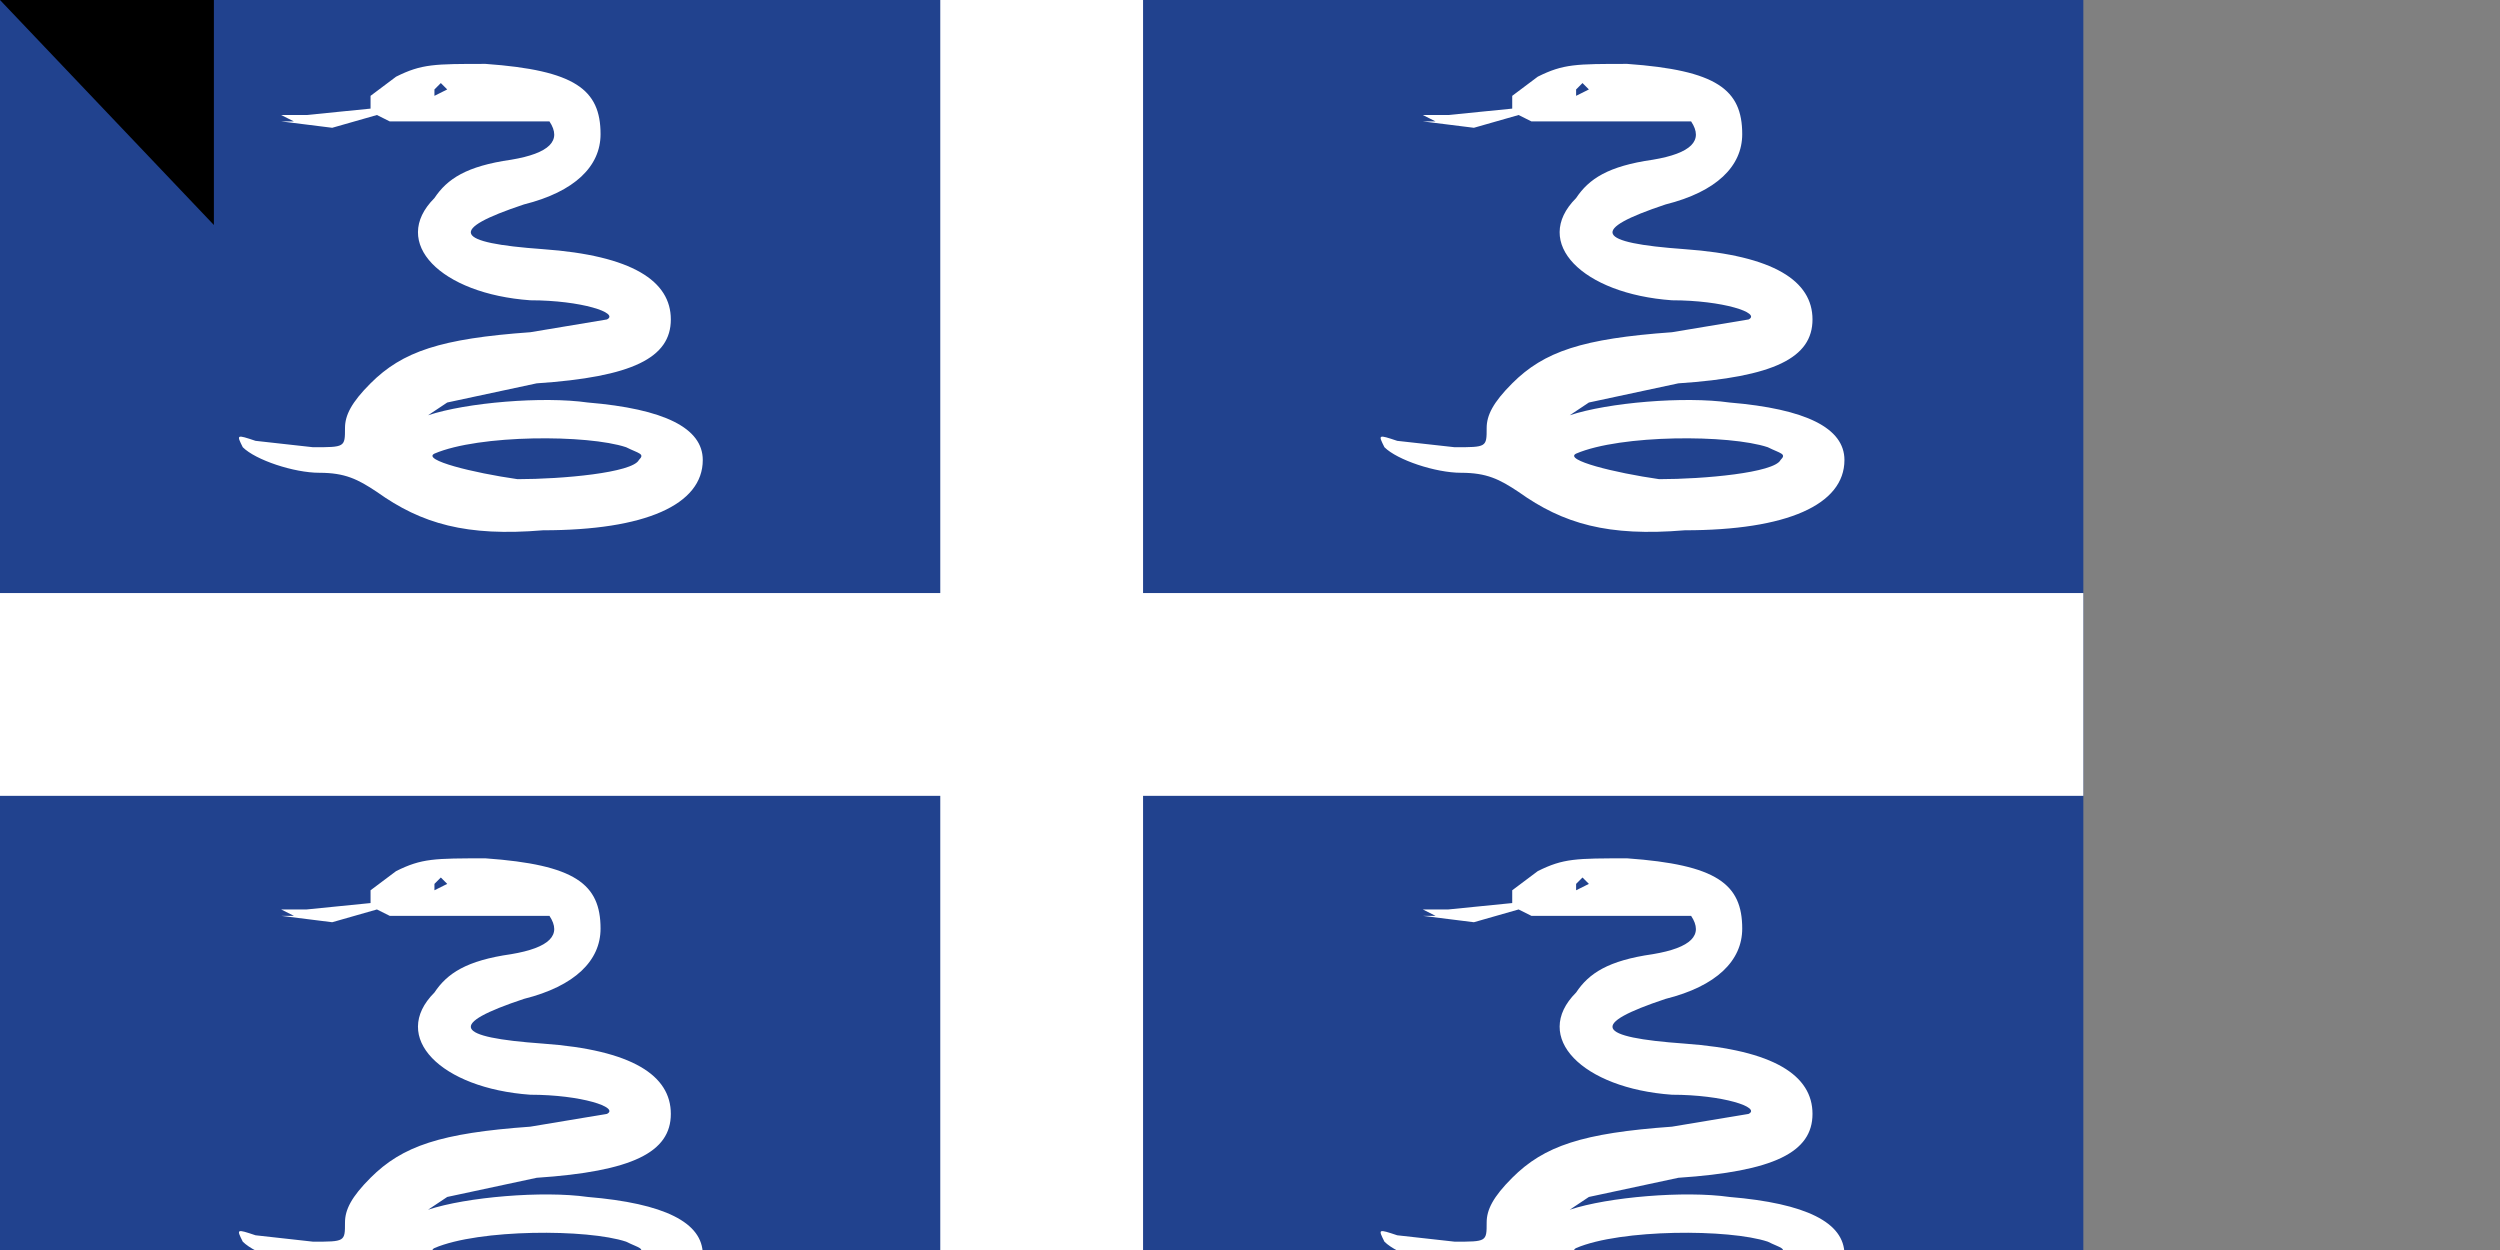 <svg xmlns="http://www.w3.org/2000/svg" xmlns:xlink="http://www.w3.org/1999/xlink" width="900" height="450" version="1.0"><rect width="100%" height="100%" fill="#808080" stroke="none"/><path fill="#21428e" d="M0 0h750v500H0z"/><path stroke="#fff" stroke-width="73" d="M375 0v500M0 250h750"/><path id="a" fill="#fff" d="m62 12-4 3v2l-10 1h-4l2 1h-2l8 1 7-2 2 1h25c2 3 0 5-6 6-7 1-10 3-12 6-7 7 1 15 15 16 8 0 14 2 12 3l-12 2c-14 1-20 3-25 8-3 3-4 5-4 7 0 3 0 3-5 3l-9-1c-3-1-3-1-2 1 2 2 8 4 12 4s6 1 9 3c7 5 14 7 26 6 16 0 25-4 25-11 0-5-6-8-18-9-7-1-19 0-25 2l3-2 14-3c15-1 21-4 21-10s-6-10-20-11-15-3-3-7c8-2 12-6 12-11 0-7-4-10-18-11-8 0-10 0-14 2zm8 2-2 1v-1l1-1 1 1zm28 56c2 1 3 1 2 2-1 2-12 3-19 3-7-1-15-3-13-4 7-3 24-3 30-1z" transform="scale(2.3)"/><use xlink:href="#a" x="411"/><use xlink:href="#a" y="286"/><use xlink:href="#a" x="411" y="286"/><path id="path-b7117" d="m m0 77 m0 81 m0 65 m0 65 m0 65 m0 65 m0 65 m0 65 m0 65 m0 65 m0 65 m0 65 m0 65 m0 65 m0 65 m0 65 m0 65 m0 65 m0 65 m0 65 m0 81 m0 101 m0 71 m0 90 m0 84 m0 86 m0 69 m0 88 m0 68 m0 68 m0 117 m0 47 m0 107 m0 84 m0 53 m0 47 m0 112 m0 109 m0 112 m0 105 m0 107 m0 83 m0 50 m0 103 m0 51 m0 50 m0 83 m0 102 m0 115 m0 57 m0 70 m0 68 m0 78 m0 105 m0 88 m0 112 m0 97 m0 86 m0 83 m0 122 m0 73 m0 81 m0 113 m0 54 m0 85 m0 118 m0 80 m0 77 m0 98 m0 119 m0 101 m0 104 m0 77 m0 66 m0 73 m0 57 m0 47 m0 114 m0 103 m0 122 m0 87 m0 107 m0 80 m0 121 m0 56 m0 81 m0 61 m0 61"/>
</svg>